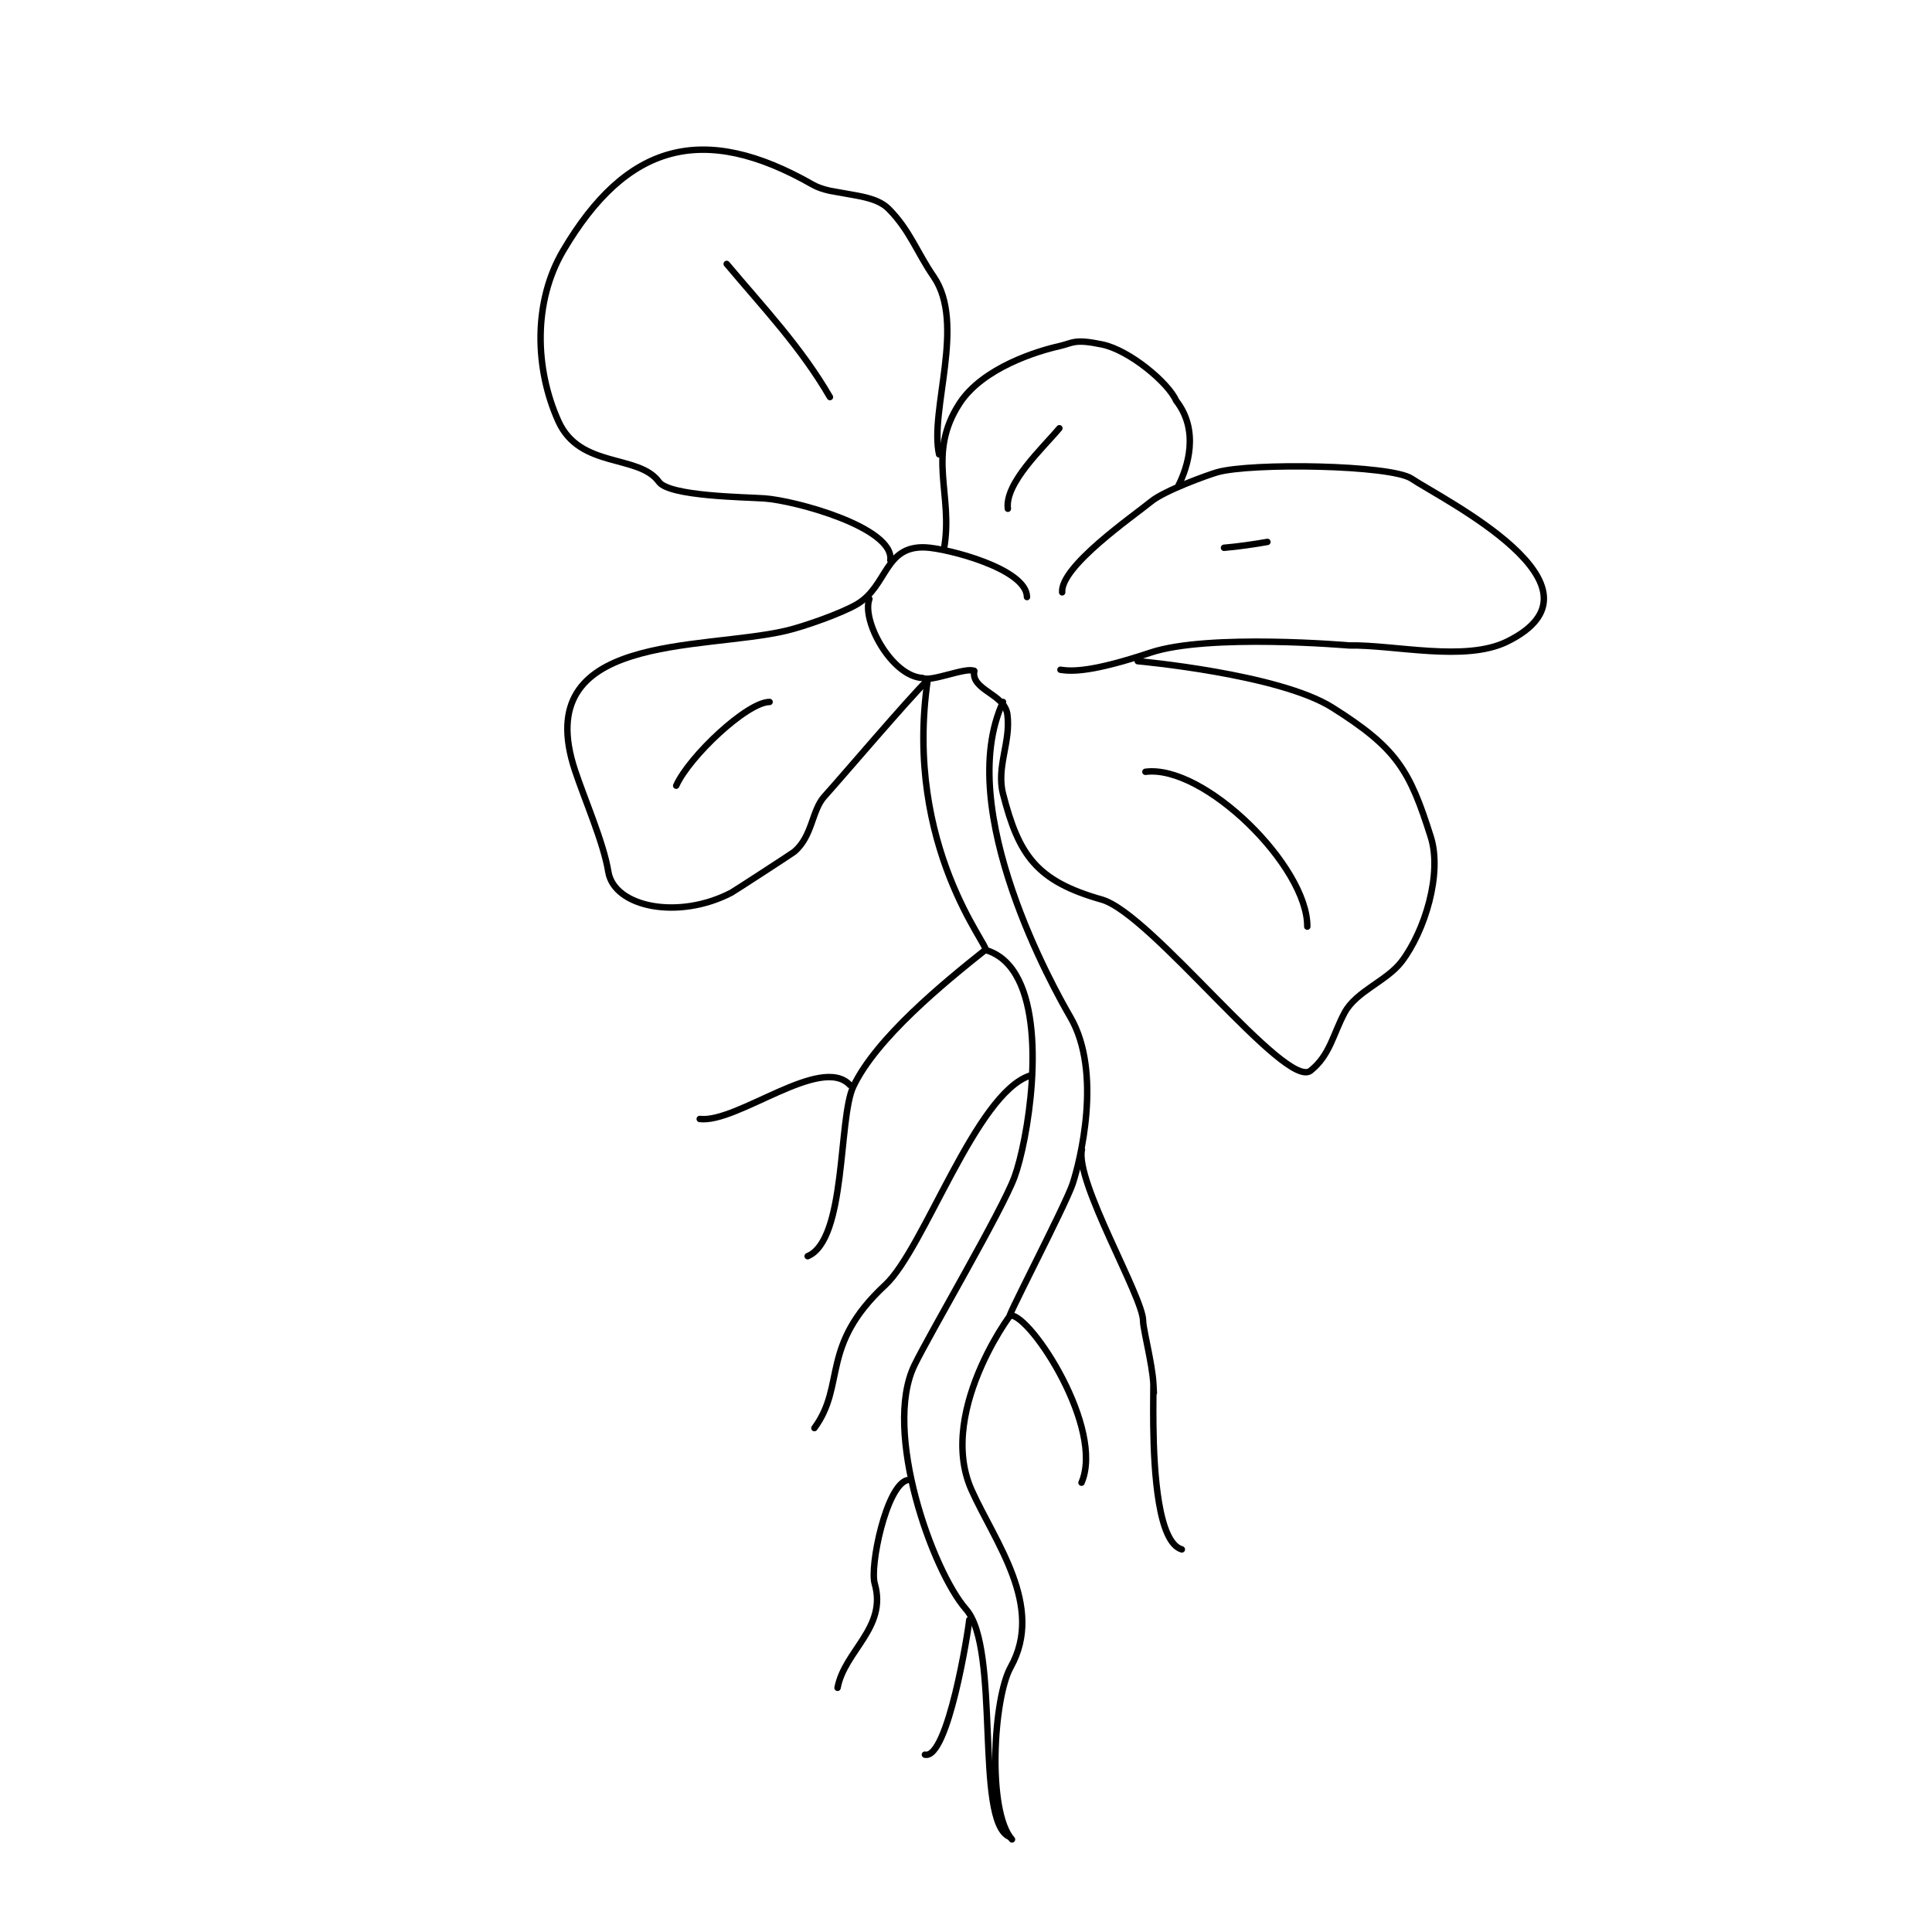 <svg id="Layer_1" xmlns="http://www.w3.org/2000/svg" width="75" height="75" viewBox="0 0 300 300"><g id="shapes"><path id="root" fill="none" d="M150.667 103.667l-7.159 2.423.824 1.211c-.067.551-1.106 1.747-1.157 2.289-1.839 19.363 5.866 32.137 8.499 36.667.359.617 1.695 1.104 1.803 1.361-.002.011.004.023.002.035-.014.069-.012.136.004.201.004.01-.002.021.002.031.002.01.015.015.019.024.031.089.082.169.16.228.008.007.021.009.028.015.041.028.082.055.134.07.426.122.827.291 1.215.487.672.91 1.358 1.701 2.002 2.375 0 0 7.125 10.75.265 33.443-1.64 2.682-5.882 11.236-9.24 17.264-2.496 4.479-5.811 9.744-6.724 11.633-5.164 10.686 4.262 31.344 9.249 37.023 2.566 2.918 2.916 11.229 3.225 18.564l.978 2.071c.14-.344 2.285-11.356 2.437-11.625 3.008-5.381 2.758-9.774.692-14.853-.174-.33-.338-.666-.481-1.01-.773-.832-6.035-6.883-7.771-19.264 1.25-13.375 5.842-18.409 5.842-18.409s.477.241.532.159c.144-.207 1.263-1.361 1.125-1.625.44-.963 1.295-3.199 2.25-5.125 1.14-1.742 1.843-4.43 3.093-7.409 1.709-3.481 3.44-6.466 3.834-7.667.217-.67 4.615-22.049.49-25.924s-6.008-10.923-10.333-21c-1.512-3.316-4.991-18.41-1.325-27.244l-4.514-6.419zm-.552 144.49c-.43-.642-.865-1.359-1.299-2.148.437.712.879 1.436 1.299 2.148zm3.688-54.646l-.016-.002c.082-.151.164-.301.246-.452-.078.153-.154.302-.23.454z"/><path id="shoot" fill="none" d="M155.7 108.618c1.5 10.25-5.25 25.375 15.864 31.199 4.261-.324 10.067 7.637 16.387 14.053 7.604 7.721 12.738 12.774 15.438 12.774.407 0 .76-.115 1.057-.354 2.186-1.75 3.084-3.898 4.035-6.172.408-.973.828-1.98 1.365-2.975.937-1.74 2.7-2.963 4.568-4.256 1.55-1.074 2.312-2.701 3.41-4.146 3.703-4.869 5.959-13.316 4.125-19.125-3.34-10.586-5.131-13.477-15.123-19.767-7.518-4.735-24.682-7.551-28.717-7.958.433-.138.875-.282 1.336-.436 8.799-2.933 30.386-1.105 30.654-1.083 2.182-.036 4.729.196 7.434.446 5.956.55 12.706 1.174 17.314-1.087 3.877-1.901 4.623-3.928 4.727-6.616.263-6.799-10.404-14.147-16.818-17.934-1.171-.691-2.096-1.237-2.664-1.62-3.316-2.235-25.064-2.636-30.607-1.062-.752.213-2.83.936-4.989 1.825 1.222-2.807 2.718-8.161-.82-12.728-1.339-3.022-7.498-8.063-11.836-8.956-3.524-.726-4.378-.46-5.669-.057-.318.099-.666.208-1.092.309-1.934.428-11.79 2.876-15.857 9.094-1.44 2.203-2.176 4.268-2.514 6.276-.121-2.347.27-5.223.685-8.237.846-6.136 1.805-13.09-1.391-17.723-.922-1.335-1.666-2.66-2.385-3.941-1.296-2.309-2.52-4.489-4.662-6.643-.505-.508-1.13-.923-1.912-1.268-1.114-.492-2.395-.763-3.388-.945l-4.069-.17c-1.08-.246-1.88.662-2.514-.338h-.001c-17.225-10-29.386-7.179-39.43 9.873-4.45 7.555-4.746 17.863-.756 26.689 2.025 4.476 6.058 5.415 9.617 6.367 2.475.662 4.813 1.217 6.038 2.915 1.393 1.928 8.348 2.355 14.758 2.636.814.036 1.492.048 1.964.08 4.008.27 13.538 2.434 17.688 5.694l.878 4.61c-.196.301-.386.604-.575.908-.971 1.562-1.976 3.176-3.758 4.243-2.326 1.393-8.273 3.473-10.924 4.093-2.748.645-6.087 1.028-9.622 1.435-9.001 1.035-19.203 2.207-23.098 8.306-2.033 3.184-2.17 7.3-.42 12.584.483 1.459 1.094 3.089 1.741 4.815 1.365 3.644 2.912 7.773 3.413 10.846.315 1.934 1.625 3.529 3.789 4.612 1.85.926 4.091 1.38 6.467 1.38 3.166 0 6.569-.808 9.593-2.385.427-.224 9.485-6.115 9.791-6.367 1.747-1.453 2.456-3.463 3.081-5.238.462-1.31.897-2.547 1.679-3.414.954-1.057 2.677-3.042 4.673-5.34 3.535-4.072 7.809-8.994 10.304-11.646l.031.016s7.009-3.377 7.676-2.71m-5.203-32.88l-.746.278c.006-.658.038-1.313.087-1.964.04.302.083.6.146.882.052.233.258.392.488.392.011 0 .022-.003.033-.003-.003.138-.006.276-.008.415zm9.951 43.323l-.035-4.391c.076.19.138.388.167.604.172 1.278.056 2.543-.132 3.787zm20.207-12.085c.058-.017.112-.034.17-.051-.001.014.003.027.004.041l-.174.01z"/></g><g id="outlines"><path fill="none" stroke="#000000" stroke-linecap="round" stroke-linejoin="round" stroke-miterlimit="10" d="M126.201 28.673c-17.063-9.749-28.945-6.401-38.752 10.247-4.686 7.956-4.419 18.349-.731 26.506 3.344 7.39 12.469 5.056 15.604 9.403 1.619 2.241 13.288 2.355 16.351 2.562 4.761.321 20.224 4.51 19.578 9.608M128.864 29.623c-.987-.225-1.901-.514-2.663-.95M136.22 31.261c-.975-.43-2.104-.696-3.274-.911l-4.082-.727M145.821 70.556c-1.519-6.85 4.2-20.293-.853-27.616-2.558-3.704-3.689-7.197-6.991-10.516-.488-.491-1.086-.866-1.758-1.163M176.667 102.667s21.911 1.965 30.21 7.192c10.064 6.336 12.02 9.724 15.296 20.106 1.8 5.702-.924 14.607-4.524 19.342-2.321 3.054-7.049 4.578-8.863 7.951-1.777 3.299-2.26 6.579-5.271 8.993-3.849 3.093-24.699-24.371-32.432-26.565-10.145-2.877-12.891-6.859-15.333-16.409-1.076-4.226 1.246-8.067.675-12.339-.435-3.234-5.64-3.73-5.15-6.755"/><path fill="none" stroke="#000000" stroke-linecap="round" stroke-linejoin="round" stroke-miterlimit="10" d="M159.468 92.708c-.034-4.398-12.377-7.551-15.756-7.707-6.386-.293-5.882 5.975-10.583 8.789-2.386 1.429-8.321 3.509-11.066 4.152-13.198 3.097-39.883.232-32.779 21.68 1.534 4.629 4.431 11.193 5.173 15.738.901 5.524 10.893 7.538 19.123 3.245.371-.194 9.445-6.096 9.703-6.31 2.895-2.405 2.749-6.428 4.709-8.602 2.879-3.189 12.826-14.904 16.059-18.106M160 167c-8.473 2.697-16.488 26.92-22.537 32.529-10.213 9.471-6.063 15.5-11.005 22.223M153 147.5c-6.42 5.1-16.968 13.727-20.505 21.23-2.344 4.977-1.038 23.809-7.084 26.33M177.861 119.844c9.127-1.187 25.205 14.706 25.134 24.041"/><path fill="none" stroke="#000000" stroke-linecap="round" stroke-linejoin="round" stroke-miterlimit="10" d="M157.734 151.354c4.857 8.172 1.82 25.953-.215 31.448-1.922 5.188-13.145 24.265-15.532 29.202-4.958 10.258 2.844 31.982 8.013 37.871 5.413 6.154 1.297 32.939 6.733 35.336M155.211 148.55c1.012.707 1.846 1.661 2.523 2.804M153 147.5c.816.234 1.553.59 2.211 1.05M144.05 105.589c-3.777 25.903 9.86 41.637 8.95 41.911"/><path fill="none" stroke="#000000" stroke-linecap="round" stroke-linejoin="round" stroke-miterlimit="10" d="M155.75 109c-7.75 16.75 8.062 44.827 10.436 48.898 5.039 8.64 1.498 22.476.393 25.871-1.105 3.395-11.352 22.936-9.643 20.47 1.707-2.466-11.785 14.385-6.072 27.129 3.617 8.063 11.38 18.015 6.072 27.507-2.691 4.812-3.685 22.377.205 26.75M131.967 168.471c-4.505-4.779-17.514 5.993-23.311 5.281M128.871 61.656c-4.512-7.781-10.284-13.832-16.027-20.671M140.825 229.852c-3.224.951-5.79 13.338-4.999 16.064 1.977 6.824-4.702 10.432-5.771 16.166M167.938 230.229c3.605-8.347-7.726-25.881-11.002-25.988M179.088 221.258c.089 7.365.752 18.277 4.426 19.333M178.188 209.064c.396 1.968.828 4.219.912 5.847.157 3.114 0 0 0 0 .012.901-.049 3.325-.012 6.347M177.828 207.275c.107.545.23 1.151.359 1.789M177.496 205.077c.001.409.139 1.204.332 2.198M168 178.5c-1.098 4.973 9.467 22.846 9.496 26.577M150.5 251.541c-.104 1.475-3.295 21.729-6.877 20.922M182.626 62.209c-1.153-2.715-7.208-7.841-11.509-8.726-4.301-.886-4.428-.254-6.553.25-3.44.761-11.932 3.352-15.547 8.88-5.221 7.984-.914 14.207-2.438 22.614M183.005 75.362c1.399-2.785 3.288-8.473-.379-13.153M196.802 84.148c-2.032.363-4.635.736-6.737.911"/><path fill="none" stroke="#000000" stroke-linecap="round" stroke-linejoin="round" stroke-miterlimit="10" d="M164.667 104c1.812.291 5 .333 14-2.667s30.806-1.109 30.806-1.109c7.049-.129 18.02 2.606 24.536-.59 17.462-8.565-10.177-22.181-14.815-25.306-3.197-2.153-24.908-2.498-30.192-.995-1.362.388-8.14 2.819-10.25 4.541-2.799 2.286-14.117 10.08-13.819 14.105M143.258 105.274c1.283.692 6.724-1.731 8.014-1.092M135 93c-1.25 3.333 3.425 12.024 8.258 12.274M105 122c2-4.5 11-13 14.5-13M164.5 66.5c-2.5 3-8.5 8.5-8 12.5"/></g></svg>